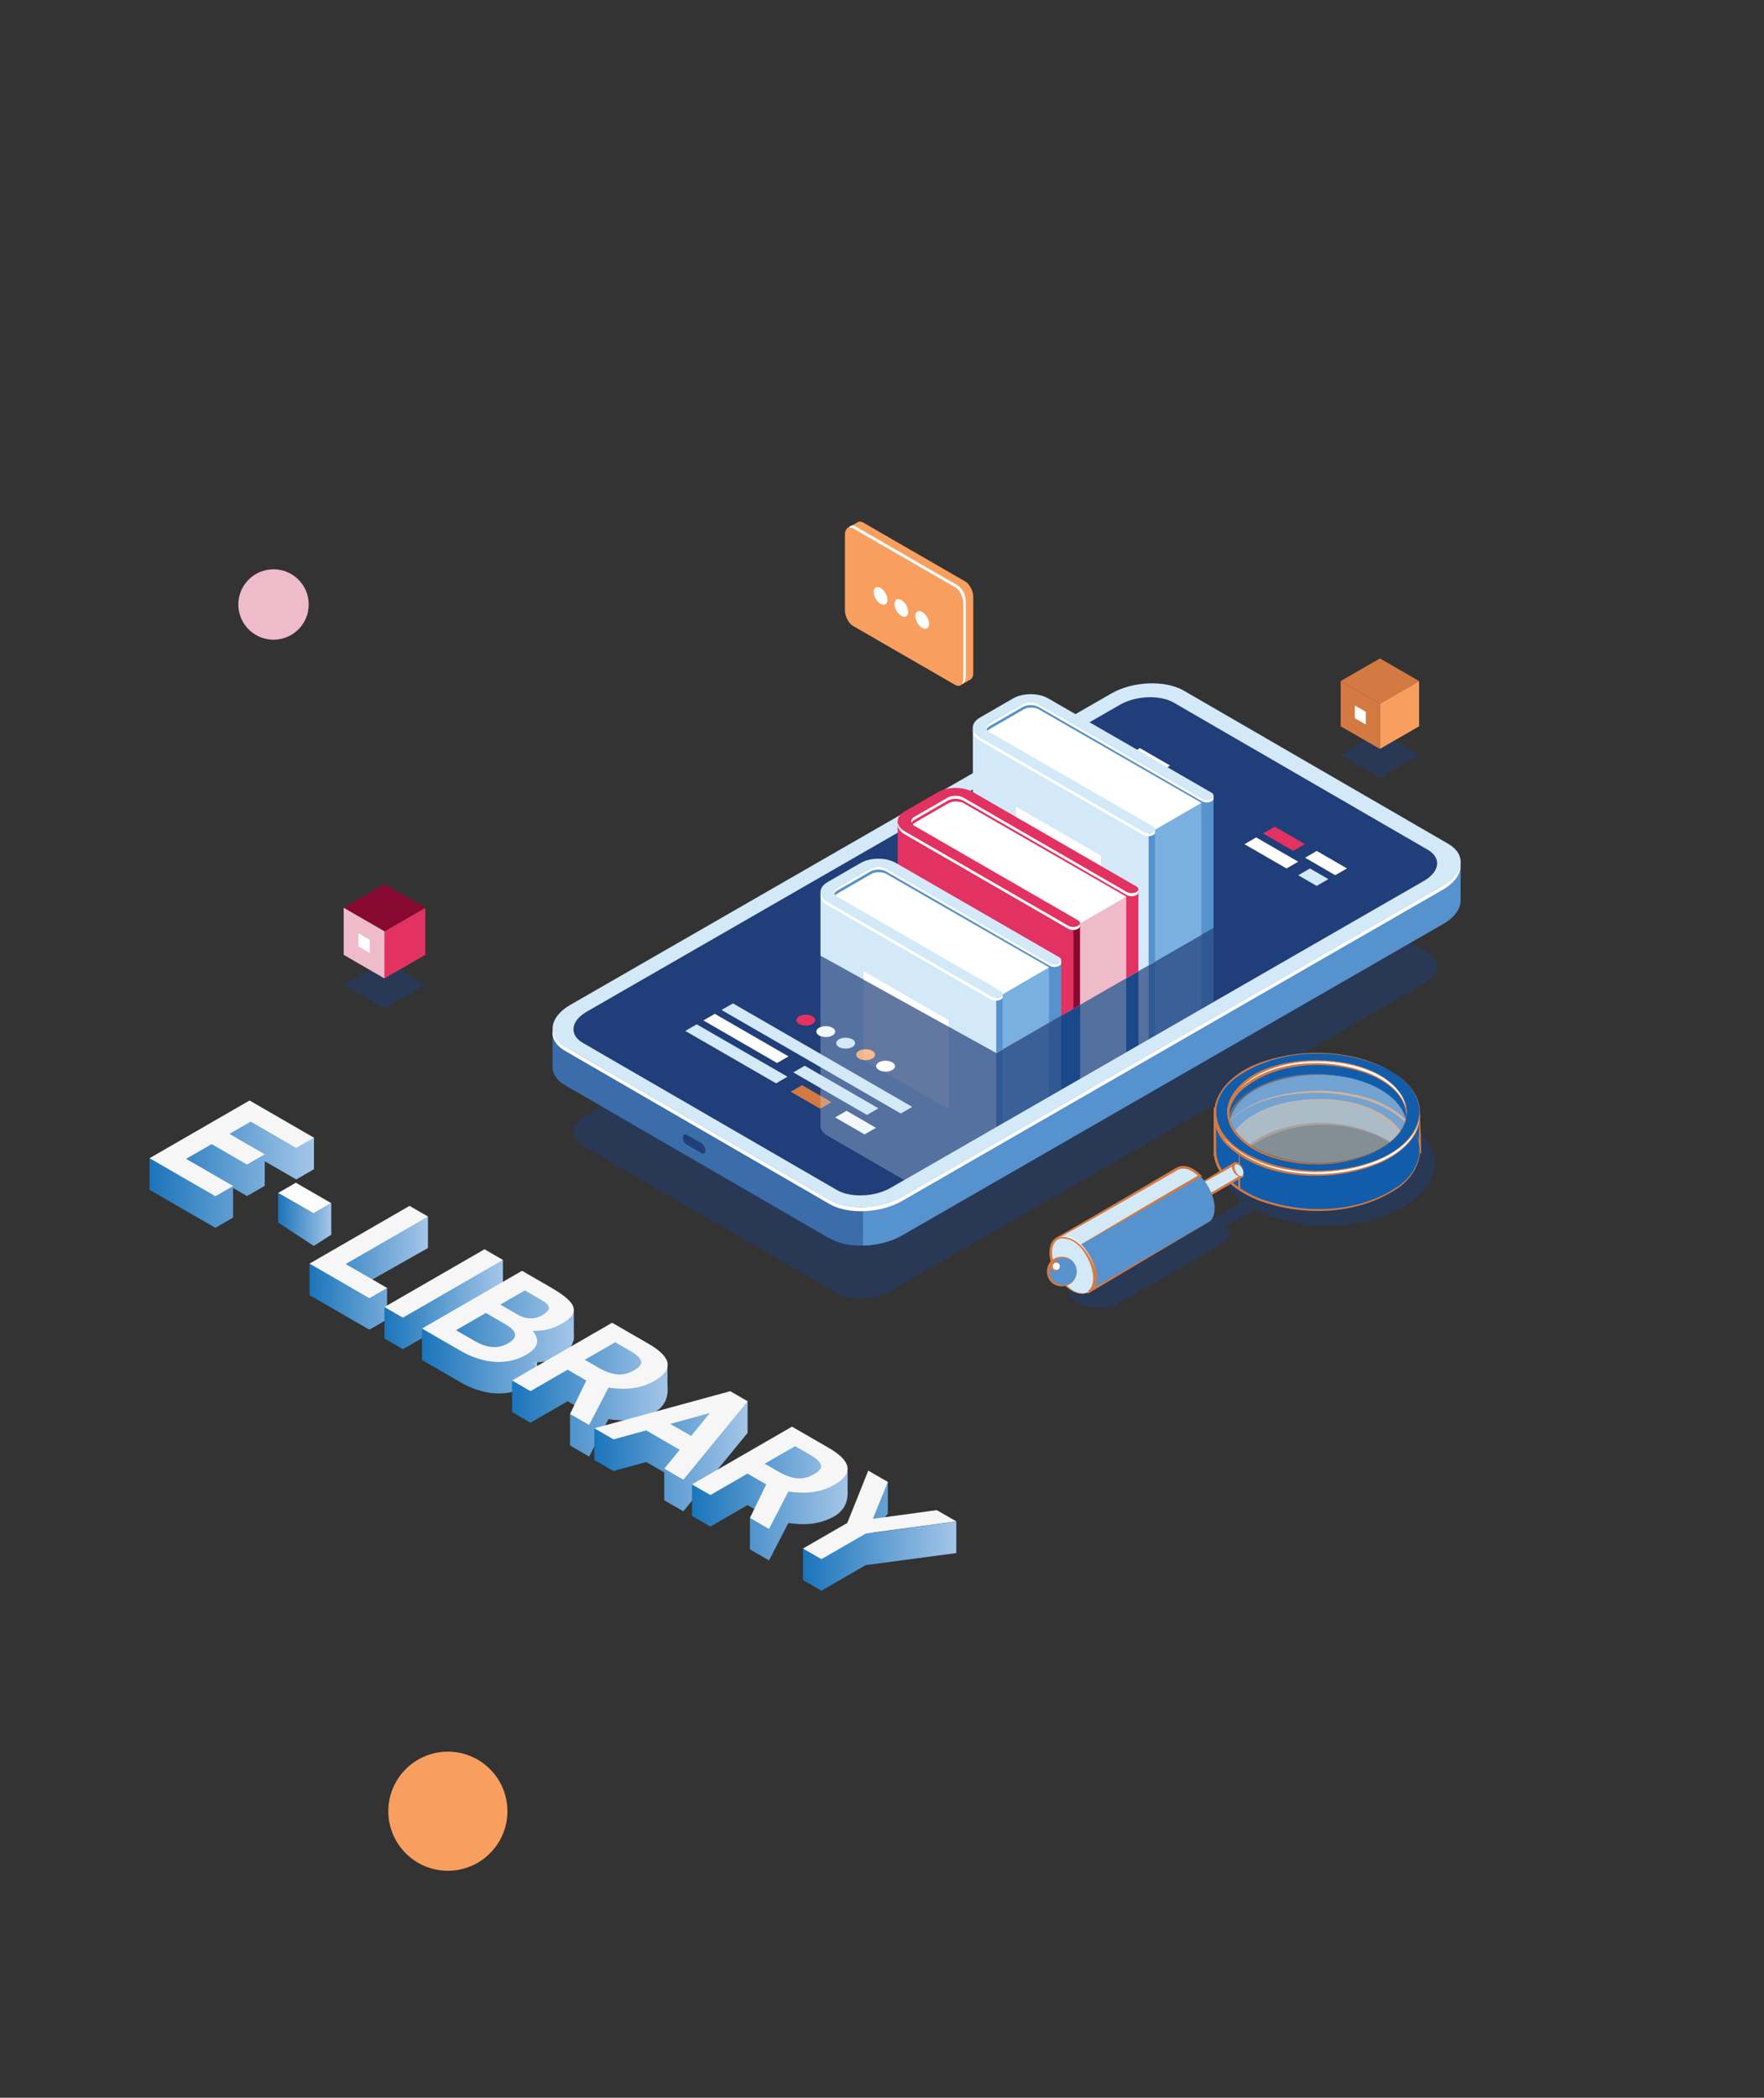 <?xml version="1.0" encoding="UTF-8"?><svg xmlns="http://www.w3.org/2000/svg" xmlns:xlink="http://www.w3.org/1999/xlink" viewBox="0 0 333.29 396.3"><rect x="0" y="0" width="333.29" height="396.3" fill="#333333" stroke="none"/><defs><style>.cls-1{fill:url(#linear-gradient-12);}.cls-1,.cls-2,.cls-3,.cls-4,.cls-5,.cls-6,.cls-7,.cls-8,.cls-9,.cls-10,.cls-11,.cls-12,.cls-13,.cls-14,.cls-15,.cls-16,.cls-17,.cls-18,.cls-19,.cls-20,.cls-21,.cls-22,.cls-23,.cls-24,.cls-25,.cls-26,.cls-27,.cls-28,.cls-29,.cls-30,.cls-31,.cls-32,.cls-33{stroke-width:0px;}.cls-2{fill:url(#linear-gradient);mix-blend-mode:multiply;}.cls-2,.cls-34,.cls-11{opacity:.5;}.cls-3{fill:#f89f60;}.cls-4{fill:url(#linear-gradient-6);}.cls-35{isolation:isolate;}.cls-5{fill:#f6f6f7;}.cls-6{fill:#3a6daa;}.cls-7{fill:url(#linear-gradient-11);}.cls-8{fill:#d3e9f8;}.cls-9{fill:url(#linear-gradient-5);}.cls-10{fill:none;}.cls-11,.cls-24{fill:#203e79;}.cls-36{clip-path:url(#clippath-1);}.cls-12{fill:url(#linear-gradient-13);}.cls-13{fill:#fff;}.cls-14{fill:#5692cd;}.cls-37{opacity:.3;}.cls-15{fill:url(#linear-gradient-14);}.cls-16{fill:url(#linear-gradient-2);}.cls-17{fill:url(#linear-gradient-7);}.cls-18{fill:url(#linear-gradient-3);}.cls-38{clip-path:url(#clippath);}.cls-19{fill:#115dab;}.cls-20{fill:url(#linear-gradient-9);}.cls-21{fill:url(#linear-gradient-8);}.cls-22{fill:#e6a223;}.cls-23{fill:#870830;}.cls-25{fill:#efbbca;}.cls-26{fill:url(#linear-gradient-10);}.cls-27{fill:#fcfcfd;}.cls-28{fill:url(#linear-gradient-4);}.cls-29{fill:#d37a43;}.cls-30{fill:#cbe5f6;}.cls-31{fill:#7e56a2;}.cls-32{fill:#e13262;}.cls-33{fill:#7ab0df;}</style><linearGradient id="linear-gradient" x1="151.5" y1="328.33" x2="75.86" y2="197.33" gradientUnits="userSpaceOnUse"><stop offset="0" stop-color="#fff"/><stop offset=".34" stop-color="#60a1d7"/></linearGradient><linearGradient id="linear-gradient-2" x1="157.25" y1="280.01" x2="160.14" y2="280.01" gradientUnits="userSpaceOnUse"><stop offset="0" stop-color="#60a1d7"/><stop offset="1" stop-color="#a4c6e8"/></linearGradient><linearGradient id="linear-gradient-3" x1="123.22" y1="260.86" x2="126.11" y2="260.86" xlink:href="#linear-gradient-2"/><linearGradient id="linear-gradient-4" x1="105.53" y1="250.36" x2="108.42" y2="250.36" xlink:href="#linear-gradient-2"/><linearGradient id="linear-gradient-5" x1="96.5" y1="258.12" x2="101.49" y2="258.12" xlink:href="#linear-gradient-2"/><linearGradient id="linear-gradient-6" x1="58.48" y1="240.5" x2="80.86" y2="240.5" gradientUnits="userSpaceOnUse"><stop offset="0" stop-color="#1b75bb"/><stop offset="1" stop-color="#a4c6e8"/></linearGradient><linearGradient id="linear-gradient-7" x1="72.64" y1="246.45" x2="95.02" y2="246.45" xlink:href="#linear-gradient-6"/><linearGradient id="linear-gradient-8" x1="79.73" y1="252.97" x2="108.42" y2="252.97" xlink:href="#linear-gradient-6"/><linearGradient id="linear-gradient-9" x1="96.75" y1="263.84" x2="126.14" y2="263.84" xlink:href="#linear-gradient-6"/><linearGradient id="linear-gradient-10" x1="112.29" y1="275.12" x2="141.25" y2="275.12" xlink:href="#linear-gradient-6"/><linearGradient id="linear-gradient-11" x1="130.74" y1="283.47" x2="160.14" y2="283.47" xlink:href="#linear-gradient-6"/><linearGradient id="linear-gradient-12" x1="151.72" y1="290.24" x2="180.68" y2="290.24" xlink:href="#linear-gradient-6"/><linearGradient id="linear-gradient-13" x1="28.25" y1="221.23" x2="59.32" y2="221.23" xlink:href="#linear-gradient-6"/><linearGradient id="linear-gradient-14" x1="52.55" y1="230.38" x2="62.59" y2="230.38" xlink:href="#linear-gradient-6"/><clipPath id="clippath"><polygon class="cls-10" points="155.02 180.54 188.23 198.93 232.11 173.68 237.43 184.6 168.17 224.46 142.83 211.52 155.02 180.54"/></clipPath><clipPath id="clippath-1"><polygon class="cls-10" points="151.75 178.74 188.23 198.93 238.79 169.83 239.58 126.08 205.92 120.6 153.23 157.34 151.75 178.74"/></clipPath></defs><g class="cls-35"><g id="Layer_1"><polygon class="cls-16" points="160.14 277.84 157.25 279.77 157.25 282.18 160.14 282.18 160.14 277.84"/><polygon class="cls-18" points="126.11 257.99 123.22 261.32 123.22 263.74 126.11 263.26 126.11 257.99"/><polygon class="cls-28" points="108.42 247.48 105.53 250.82 105.53 253.23 108.42 253.23 108.42 247.48"/><polygon class="cls-9" points="101.49 256.91 96.5 257.22 98.6 259.32 101.49 259.32 101.49 256.91"/><path class="cls-4" d="m58.48,244.67v-5.96l22.38-8.9v5.96l-13.35,7.56,5.62-.02v5.96l-3.35,1.93-11.3-6.53Z"/><path class="cls-17" d="m72.64,252.88v-5.96l22.38-8.9v5.96l-18.9,10.91-3.48-2.01Z"/><path class="cls-21" d="m79.73,256.94v-5.96l18.9-8.29,5.14,2.96c4.37,2.53,6.61,7.93,2.42,10.35-1.7.98-3.51,1.46-5.55,1.35,1.36,1.75,1.18,3.15-1.22,4.53-4.37,2.53-9.18,1.12-12.35-.71l-7.34-4.24Z"/><path class="cls-20" d="m107.7,273.09v-5.96l3.08-.37-3.53-2.04-7.02,4.05-3.48-2.01v-5.96l18.9-8.29,6.96,4.02c3.67,2.12,5.2,7.9,1.09,10.27-2.92,1.68-5.84,1.71-8.74,1.31l-3.65,7.06-3.61-2.09Z"/><polygon class="cls-26" points="141.25 264.74 141.25 270.7 129.11 285.51 125.5 283.43 125.5 278.16 122.1 276.2 115.9 277.89 112.29 275.81 112.29 269.84 137.96 265.46 141.25 264.74"/><path class="cls-7" d="m141.69,292.71v-5.96l3.08-.37-3.53-2.04-7.02,4.05-3.48-2.01v-5.96l18.9-8.29,6.96,4.02c3.67,2.12,5.2,7.9,1.09,10.27-2.92,1.68-5.84,1.71-8.74,1.31l-3.65,7.06-3.61-2.09Z"/><path class="cls-1" d="m163.57,295.68l-8.37,4.83-3.48-2.01v-5.96l9.36-3.97,6.66-8.6v5.96l-2.83,3.63,15.77-2.12v5.96l-17.11,2.28Z"/><polygon class="cls-12" points="59.32 214.93 59.32 220.88 55.98 222.82 50.02 219.38 50.02 224.02 46.67 225.96 44.04 224.43 44.04 230.02 40.69 231.96 28.25 224.77 28.25 218.81 47.15 210.51 59.32 214.93"/><path class="cls-5" d="m28.25,218.81l18.9-10.91,12.17,7.03-3.35,1.93-8.61-4.97-4.02,2.32,6.68,3.86-3.35,1.93-6.68-3.86-4.83,2.79,8.89,5.13-3.35,1.93-12.44-7.18Z"/><path class="cls-5" d="m58.48,238.72l18.9-10.91,3.48,2.01-15.55,8.98,7.83,4.52-3.35,1.93-11.3-6.53Z"/><path class="cls-5" d="m72.64,246.92l18.9-10.91,3.48,2.01-18.9,10.91-3.48-2.01Z"/><path class="cls-5" d="m79.73,250.99l18.9-10.91,5.14,2.96c4.37,2.53,6.61,4.59,2.42,7.01-1.7.98-3.51,1.46-5.55,1.35,1.36,1.75,1.18,3.15-1.22,4.53-4.37,2.53-9.18,1.12-12.35-.71l-7.34-4.24Zm19.44-7.21l-4.64,2.68,3.4,1.96c.98.56,2.71,1.1,4.52.05,1.97-1.14,1.4-2-.21-2.92l-3.07-1.77Zm-7.37,4.26l-5.64,3.26,3.42,1.98c2.23,1.29,4.32,1.71,6.45.48,2.19-1.26,1.34-2.5-.62-3.63l-3.61-2.09Z"/><path class="cls-5" d="m107.7,267.13l3.08-6.33-3.53-2.04-7.02,4.05-3.48-2.01,18.9-10.91,6.96,4.02c3.67,2.12,5.2,4.56,1.09,6.93-2.92,1.68-5.84,1.71-8.74,1.31l-3.65,7.06-3.61-2.09Zm8.54-13.56l-5.75,3.32,2.55,1.47c3.15,1.82,5.07,1.49,6.77.51,1.76-1.01,2.1-2.03-.89-3.75l-2.69-1.55Z"/><path class="cls-5" d="m125.5,277.47l2.93-3.58-6.33-3.66-6.19,1.69-3.61-2.09,25.67-7.01,3.29,1.9-12.14,14.82-3.61-2.09Zm8.64-10.54l-7.49,2.07,3.94,2.27,3.55-4.34Z"/><path class="cls-5" d="m141.69,286.76l3.08-6.33-3.53-2.04-7.02,4.05-3.48-2.01,18.9-10.91,6.96,4.02c3.67,2.12,5.2,4.56,1.09,6.93-2.92,1.68-5.84,1.71-8.74,1.31l-3.65,7.06-3.61-2.09Zm8.54-13.56l-5.75,3.32,2.55,1.47c3.15,1.82,5.07,1.49,6.77.51,1.76-1.01,2.1-2.03-.89-3.75l-2.69-1.55Z"/><path class="cls-5" d="m163.57,289.72l-8.37,4.83-3.48-2.01,8.37-4.83,3.96-9.88,3.7,2.13-2.83,6.97,12.07-1.64,3.7,2.13-17.11,2.28Z"/><polygon class="cls-27" points="62.59 227.3 59.24 229.23 52.55 225.37 55.9 223.44 62.59 227.3"/><polygon class="cls-15" points="62.59 227.3 62.59 233.25 59.29 235.38 52.55 230.96 52.55 225.37 59.24 229.23 62.59 227.3"/><path class="cls-11" d="m269.77,179.99l-48-27.8c-2.61-1.51-7.17-1.33-10.18.41l-100.74,57.98c-3.02,1.74-3.35,4.37-.74,5.88l48,27.8c2.61,1.51,7.17,1.33,10.18-.41l100.74-57.98c3.02-1.74,3.35-4.37.74-5.88Z"/><path class="cls-6" d="m156.71,233.95l-49.95-28.93c-1.64-.95-2.41-2.23-2.35-3.56h-.01s.02-7.24.02-7.24l2.78,3.25c.18-.12.36-.24.56-.35l102.19-58.81c4.06-2.33,10.19-2.58,13.7-.55l49.25,28.52c1-1.09,3.09-3.4,3.09-3.4l-.02,7.09h0c.07,1.6-1.06,3.3-3.35,4.62l-102.19,58.81c-4.06,2.33-10.19,2.58-13.7.55Z"/><path class="cls-24" d="m129.7,216.2l2.88,1.66c.38.22.69-.01.69-.52h0c0-.51-.31-1.1-.69-1.32l-2.88-1.66c-.38-.22-.69.01-.69.52h0c0,.51.31,1.1.69,1.32Z"/><path class="cls-14" d="m209.94,138.3c4.06-2.33,10.19-2.58,13.7-.55l49.25,28.52c1-1.09,3.09-3.4,3.09-3.4l-.02,7.09h0c.07,1.6-1.06,3.3-3.35,4.62l-102.19,58.81c-2.12,1.22-4.8,1.86-7.38,1.92l.1-70.07,46.81-26.94Z"/><path class="cls-8" d="m273.61,159.4l-49.95-28.93c-3.51-2.03-9.64-1.79-13.7.55l-102.19,58.81c-4.06,2.33-4.5,5.87-.99,7.91l49.95,28.93c3.51,2.03,9.64,1.79,13.7-.55l102.19-58.81c4.06-2.33,4.5-5.87.99-7.91Z"/><path class="cls-13" d="m156.69,227.44l-49.95-28.93c-1.81-1.05-2.56-2.5-2.31-3.97.09,1.2.86,2.34,2.35,3.2l49.95,28.93c3.51,2.03,9.64,1.79,13.7-.55l102.19-58.81c1.96-1.13,3.07-2.54,3.31-3.93.12,1.62-1.01,3.36-3.34,4.71l-102.19,58.81c-4.06,2.33-10.19,2.58-13.7.55Z"/><path class="cls-24" d="m269.77,160.54l-48-27.8c-2.61-1.51-7.17-1.33-10.18.41l-100.74,57.98c-3.02,1.74-3.35,4.37-.74,5.88l48,27.8c2.61,1.51,7.17,1.33,10.18-.41l100.74-57.98c3.02-1.74,3.35-4.37.74-5.88Z"/><polygon class="cls-8" points="170.2 210.36 136.32 190.8 138.49 189.56 172.36 209.11 170.2 210.36"/><polygon class="cls-8" points="146.63 204.66 129.48 194.76 131.64 193.51 148.79 203.41 146.63 204.66"/><polygon class="cls-29" points="154.95 209.46 149.39 206.25 151.55 205 157.11 208.22 154.95 209.46"/><polygon class="cls-13" points="163.35 214.31 157.79 211.1 159.95 209.85 165.51 213.07 163.35 214.31"/><polygon class="cls-13" points="146.82 200.82 132.9 192.78 135.06 191.53 148.98 199.57 146.82 200.82"/><polygon class="cls-8" points="163.81 210.63 149.89 202.59 152.05 201.34 165.97 209.38 163.81 210.63"/><path class="cls-32" d="m153.51,193.45c-.7.4-1.83.4-2.52,0-.7-.4-.7-1.05,0-1.46.7-.4,1.83-.4,2.52,0,.7.4.7,1.05,0,1.46Z"/><path class="cls-13" d="m157.28,195.62c-.7.4-1.83.4-2.52,0-.7-.4-.7-1.05,0-1.46.7-.4,1.83-.4,2.52,0,.7.4.7,1.05,0,1.46Z"/><path class="cls-8" d="m161.04,197.8c-.7.4-1.83.4-2.52,0-.7-.4-.7-1.05,0-1.46.7-.4,1.83-.4,2.52,0,.7.4.7,1.05,0,1.46Z"/><path class="cls-3" d="m164.81,199.98c-.7.4-1.83.4-2.52,0-.7-.4-.7-1.05,0-1.46.7-.4,1.83-.4,2.52,0,.7.4.7,1.05,0,1.46Z"/><path class="cls-13" d="m168.58,202.15c-.7.4-1.83.4-2.52,0-.7-.4-.7-1.05,0-1.46.7-.4,1.83-.4,2.52,0,.7.4.7,1.05,0,1.46Z"/><polygon class="cls-32" points="244.34 160.75 238.64 157.46 240.85 156.18 246.55 159.47 244.34 160.75"/><polygon class="cls-13" points="252.28 165.34 246.58 162.04 248.79 160.76 254.5 164.06 252.28 165.34"/><polygon class="cls-13" points="218.86 145.91 213.16 142.61 215.38 141.33 221.08 144.63 218.86 145.91"/><polygon class="cls-13" points="243.07 164.07 235.13 159.48 237.34 158.2 245.28 162.79 243.07 164.07"/><polygon class="cls-8" points="248.77 167.36 245.29 165.35 247.5 164.07 250.99 166.08 248.77 167.36"/><path class="cls-11" d="m203.18,241.89l19.88-11.48c1.57-.91,4.12-.96,6.18-.22l5.47-3.2c-5.13-3.82-5.6-9.06-1.39-13.14.82,1.16,2.04,2.25,3.67,3.19,6.58,3.8,17.26,3.8,23.84,0,2.57-1.48,4.12-3.33,4.68-5.25,7.51,4.59,7.38,11.82-.41,16.31-7.69,4.44-20,4.56-27.96.38l-5.52,3.23c.93,1.12.73,2.41-.7,3.24l-19.88,11.48c-1.88,1.09-5.17.95-7.34-.3-2.17-1.25-2.41-3.15-.53-4.24Z"/><g class="cls-34"><path class="cls-8" d="m260.82,205.83c-6.58-3.8-17.26-3.8-23.84,0-2.73,1.58-4.32,3.56-4.79,5.61.41,1.81,1.7,3.56,3.87,5.03.54-.44,1.15-.87,1.84-1.27,6.58-3.8,17.26-3.8,23.84,0,.32.19.63.38.92.58,1.62-1.32,2.6-2.81,2.95-4.35-.47-2.05-2.06-4.03-4.79-5.61Z"/><path class="cls-29" d="m260.82,205.83c-7.08-3.75-16.21-3.75-23.31-.09-2.29,1.23-4.49,3.15-5.1,5.75.39,1.58,2.05,3.74,3.79,4.78,0,0-.29.01-.29.01,7.39-5.45,19.11-5.43,26.79-.54,1.05-.95,2.6-2.62,2.89-4.29-.58-2.51-2.62-4.36-4.76-5.61h0Zm0,0c2.16,1.24,4.22,3.09,4.82,5.61-.41,1.73-1.6,3.42-3.01,4.4-7.55-4.66-19.23-4.48-26.41.82,0,0-.16.11-.16.11-1.88-1.26-3.6-3.04-4.1-5.33,3.02-9.87,21.38-10.23,28.86-5.61h0Z"/></g><path class="cls-19" d="m231.79,214.47l2.57-3.35,7.81-3.63,6.73-.6,7.88.96,5.47,2.82,3.49,2.23.63-3.63-1.18-4.18s-2.99-1.98-3.17-2.16c-.18-.18-6.98-2.62-6.98-2.62l-6.8-.46-5.47.69-5.56,1.65-3.67,2.57-2.76,3.49-.31,4.36,1.32,1.84Z"/><path class="cls-29" d="m231.79,214.47l2.54-3.38s7.79-3.71,7.79-3.72c.04-.03,6.73-.62,6.77-.63.07,0,7.87.93,7.95.94.04.02,5.47,2.8,5.51,2.82,0,0,3.5,2.21,3.51,2.22,0,0-.34.15-.34.15l.61-3.63v.1s-1.19-4.18-1.19-4.18l.1.14c-.78-.5-2.72-1.97-3.48-2.32,0,0-1.31-.51-1.31-.51l-5.29-1.96h.06s-6.8-.47-6.8-.47c.18-.03-5.47.68-5.43.67.17-.05-5.74,1.69-5.5,1.61.03-.02-3.79,2.64-3.66,2.53.02-.04-2.88,3.6-2.78,3.42,0-.02-.35,4.42-.36,4.34,0,0,1.3,1.85,1.3,1.85h0Zm0,0s-1.34-1.82-1.35-1.83c0,0,.27-4.37.26-4.38,0,0,0-.02,0-.02v-.02s2.73-3.52,2.73-3.52c0-.03,3.68-2.59,3.69-2.61,0,0,.03-.02.04-.02.01,0,5.55-1.67,5.56-1.68,0-.01,5.47-.7,5.48-.71.03-.02,6.8.44,6.83.43,0,0,.03,0,.03,0h.03s5.31,1.93,5.31,1.93c.47.2,1.61.54,2.01.9.49.32,2.46,1.66,2.97,2,0,0,.02.09.02.09l1.17,4.18v.05s0,.05,0,.05l-.64,3.63-.06.33-.28-.18s-3.54-2.27-3.47-2.23c0,0-5.46-2.84-5.46-2.84.36.07-8.02-1-7.78-.97.05-.02-6.91.61-6.69.56.02-.01-7.92,3.6-7.83,3.54,0,0-2.61,3.33-2.61,3.33h0Z"/><polygon class="cls-19" points="268.26 210.16 268.26 217.22 266.37 214.16 268.26 210.16"/><path class="cls-29" d="m268.26,210.16c.08,2.55.26,5.32.26,7.93-.82-1.28-1.6-2.62-2.39-3.92.66-1.35,1.48-2.7,2.13-4.01h0Zm0,0c-.63,1.39-1.1,2.74-1.7,4.09v-.2c.63,1.02,1.28,2.02,1.9,3.05l-.45.13c0-2.38.2-4.62.24-7.06h0Z"/><path class="cls-19" d="m236.98,210.53c6.58-3.8,17.26-3.8,23.84,0,2.07,1.2,3.49,2.62,4.26,4.14.58-.52,1.33-.93,1.64-1.63-.94-1.28-2.32-2.49-4.13-3.53-7.56-4.36-19.81-4.36-27.37,0-1.65.95-2.95,2.04-3.88,3.2.3.71.77,1.4,1.38,1.97.77-1.52,2.19-2.95,4.26-4.15Z"/><path class="cls-29" d="m236.98,210.53c7.72-4.44,23.22-4.31,28.29,4.04,0,0-.34-.06-.34-.06.6-.53,1.3-.92,1.58-1.56l.02.22c-4.1-5.06-11.19-6.54-17.42-6.74-6.29.02-13.4,1.34-17.74,6.29.3.58.78,1.43,1.37,1.93.78-1.72,2.56-3.16,4.24-4.13h0Zm0,0c-1.75.98-3.34,2.46-4.27,4.16-.59-.55-1.12-1.25-1.39-2,4.33-5.02,11.43-6.52,17.79-6.64,6.39.11,13.6,1.59,17.78,6.87,0,0,.08.11.08.11-.42.97-1.33,1.37-1.96,2l-.13-.25c-4.95-8.27-20.21-8.63-27.9-4.24h0Z"/><g class="cls-34"><path class="cls-8" d="m260.82,205.83c-6.58-3.8-17.26-3.8-23.84,0-2.73,1.58-4.32,3.56-4.79,5.61.47,2.05,2.06,4.03,4.79,5.61,6.58,3.8,17.26,3.8,23.84,0,2.73-1.58,4.32-3.56,4.79-5.61-.47-2.05-2.06-4.03-4.79-5.61Z"/><path class="cls-29" d="m260.82,205.83c-4.74-2.6-10.39-3.24-15.69-2.5-4.96.79-11.18,2.84-12.72,8.16.68,2.78,3.91,5.28,6.83,6.38,6.1,2.42,13.24,2.48,19.38.13,2.99-1.2,6.15-3.25,6.96-6.56-.56-2.45-2.62-4.36-4.76-5.6h0Zm0,0c2.16,1.24,4.22,3.09,4.82,5.61-.81,3.34-3.94,5.48-6.94,6.75-6.2,2.51-13.41,2.57-19.65.13-3.08-1.25-6.28-3.43-7.09-6.88.32-1.38,1.09-2.62,2.07-3.61,6.75-6.19,19-6.22,26.79-2h0Z"/></g><path class="cls-19" d="m266.72,213.04c-.13.3-.34.54-.59.76v-.07s-1.75,1.04-1.75,1.04l-2.14,1.99-2.97,1.32-4.1,1.47-3.64.86-5.02.21-3.25-.34-6.43-1.68-4.19-3.7c.03-.07.06-.15.1-.22-.61-.57-1.08-1.26-1.38-1.97-.11.14-.22.28-.32.43l-1.47-3.06v7.34h0c0,2.86,1.88,5.72,5.66,7.9,7.56,4.36,19.81,4.36,27.37,0,5.74-3.32,7.12-8.2,4.13-12.27Z"/><path class="cls-29" d="m266.72,213.04c-.12.27-.38.64-.6.76,0,0,0-.07,0-.07h.01s-1.74,1.06-1.74,1.06c.02-.02-2.13,2.01-2.12,2.01,0,.02-2.97,1.34-2.98,1.36,0,0-4.09,1.51-4.09,1.51,0,.01-3.65.86-3.65.87,0,.02-5.03.22-5.05.23-.03.02-3.24-.34-3.27-.33,0,0-.02,0-.02,0,0,0-6.44-1.66-6.44-1.66h-.04s-.03-.04-.03-.04l-4.2-3.69-.11-.1.06-.14.1-.23.04.24c-.62-.57-1.11-1.27-1.44-2.03l.36.05-.31.42-.21.28-.15-.31-1.48-3.06.42-.1.02,7.34-.46-.12s.47-.87.47-.88c-.5,5.01,4.14,8.46,8.37,10.07,8.18,2.98,18.17,2.74,25.6-2.09,3.91-2.47,6-7.35,2.93-11.35h0Zm0,0c3.17,3.99,1.12,8.98-2.79,11.55-7.53,4.94-17.56,5.24-25.9,2.28-4.05-1.57-8.63-4.63-8.72-9.47,0,0,.46.12.46.12,0,0-.47.86-.47.86,0,0,0-.98,0-.98l.02-7.34v-.98s.42.89.42.89l1.46,3.06-.36-.03.33-.44.22-.28.14.33c.32.76.82,1.45,1.43,2-.05.09-.11.27-.16.36,0,0-.05-.24-.05-.24l4.18,3.72c-.41-.16,6.44,1.7,6.35,1.66-.15-.02,3.34.35,3.2.34-.03-.02,5.13-.19,5-.19-.02,0,3.7-.86,3.63-.84,0,0,4.14-1.44,4.11-1.43-.01,0,3.04-1.32,2.97-1.28,0,0,2.16-1.97,2.17-1.97,0,0,1.76-1.02,1.76-1.02h.01s0,0,0,0v.07c.16-.2.48-.47.58-.76h0Z"/><path class="cls-19" d="m234.14,216.23l-1.51-1.34c.03-.07.06-.15.1-.22-.61-.57-1.08-1.26-1.38-1.97-.11.14-.22.28-.32.43l-1.47-3.06v7.34h0c0,2.57,1.53,5.14,4.58,7.22v-8.39Z"/><path class="cls-29" d="m234.14,216.23l-1.55-1.29-.03-.03s.09-.23.11-.27c0,0,.01.08.01.08-.61-.54-1.12-1.21-1.46-1.96l.22.03c-.09.14-.36.48-.45.61,0,0-.1-.21-.1-.21l-1.52-3.04.37-.08.05,7.34s-.48-.11-.46-.12c0,0,.46-.86.46-.86v.97c0,2.98,2.11,5.43,4.45,7.06,0,0-.3.16-.3.16.03-2.77.11-5.56.19-8.39h0Zm0,0c.09,2.88.17,5.82.2,8.76-2.62-1.64-5.03-4.31-5.03-7.59,0,0,.48.11.46.12,0,0-.47.86-.47.86,0-.22.05-7.79.06-8.31v-.88s.37.8.37.8l1.42,3.08-.24-.02.33-.43.14-.18c.32.82.78,1.6,1.43,2.21,0,.02-.12.23-.13.26,0,0-.01-.07-.01-.07l1.47,1.38h0Z"/><path class="cls-19" d="m262.59,202.26c-7.56-4.36-19.81-4.36-27.37,0-7.56,4.36-7.56,11.44,0,15.8,7.56,4.36,19.81,4.36,27.37,0,7.56-4.36,7.56-11.44,0-15.8Zm-1.76,14.78c-6.58,3.8-17.26,3.8-23.84,0-6.58-3.8-6.58-9.96,0-13.76,6.58-3.8,17.26-3.8,23.84,0s6.58,9.96,0,13.76Z"/><path class="cls-29" d="m262.59,202.26c-8.65-4.57-20.89-4.44-28.98,1.27-6.05,4.47-4.46,10.99,1.74,14.32,7.06,3.87,15.92,4.23,23.52,1.75,9.27-2.94,13.5-11.57,3.72-17.34h0Zm0,0c9.91,5.72,5.68,14.51-3.64,17.57-7.7,2.59-16.61,2.31-23.85-1.56-9.94-5.87-5.73-14.78,3.77-17.79,7.69-2.51,16.58-2.14,23.72,1.77h0Z"/><path class="cls-29" d="m260.82,217.04c-6.22,3.41-13.97,3.74-20.67,1.56-4.02-1.35-8.86-4.51-8.23-9.36,2.34-9.48,18.15-10.38,25.73-7.52,8.11,2.67,11.82,10.33,3.17,15.32h0Zm0,0c8.49-5.02,4.84-12.52-3.25-15.08-7.27-2.74-22.94-1.6-25.25,7.34-.63,4.65,4.06,7.7,7.91,9.06,6.63,2.24,14.35,2,20.59-1.32h0Z"/><polygon class="cls-8" points="222.56 226.07 233.29 219.83 234.71 222.14 223.94 228.41 222.56 226.07"/><path class="cls-29" d="m222.56,226.07c3.14-1.93,7.45-4.62,10.61-6.44,0,0,.19-.11.19-.11l.12.19,1.44,2.3.14.22-.22.13c-3.63,2.09-7.25,4.18-10.94,6.18l-.04-.07-1.3-2.39h0Zm0,0l1.45,2.3c2.91-2.13,7.18-4.35,10.57-6.45,0,0-.09.35-.09.35l-1.41-2.32.32.08c-3.07,1.79-7.67,4.3-10.84,6.04h0Z"/><path class="cls-31" d="m224.21,227.8c0,.61-.43.86-.96.56s-.96-1.05-.96-1.67.43-.86.96-.56c.53.31.96,1.05.96,1.67Z"/><path class="cls-29" d="m224.21,227.8c.05.79-.75.91-1.27.48-.74-.44-1.46-2.1-.28-2.48,1.04-.01,1.49,1.17,1.56,1.99h0Zm0,0c-.01-.73-.72-1.68-1.46-1.57-.51.39-.03,1.42.35,1.87.4.51,1.12.46,1.11-.29h0Z"/><path class="cls-31" d="m224.21,227.8c0,.61-.43.86-.96.56s-.96-1.05-.96-1.67.43-.86.96-.56c.53.31.96,1.05.96,1.67Z"/><path class="cls-29" d="m224.21,227.8c.05.79-.75.91-1.27.48-.74-.44-1.46-2.1-.28-2.48,1.04-.01,1.49,1.17,1.56,1.99h0Zm0,0c-.01-.73-.72-1.68-1.46-1.57-.51.39-.03,1.42.35,1.87.4.51,1.12.46,1.11-.29h0Z"/><path class="cls-8" d="m234.94,221.55c0,.61-.43.86-.96.56-.53-.31-.96-1.05-.96-1.67s.43-.86.96-.56c.53.31.96,1.05.96,1.67Z"/><path class="cls-29" d="m234.94,221.55c.05.79-.75.91-1.27.48-.74-.44-1.46-2.1-.28-2.48,1.04-.01,1.49,1.17,1.56,1.99h0Zm0,0c-.01-.73-.72-1.68-1.46-1.57-.51.39-.03,1.42.35,1.87.4.51,1.12.46,1.11-.29h0Z"/><path class="cls-14" d="m229.49,228.25c0-2.64-1.85-5.85-4.14-7.17-1.17-.68-2.22-.72-2.98-.25h0s-22.68,13.18-22.68,13.18l5.93,10.09,22.44-13.06c.15-.07.3-.15.43-.25h.02s0-.01,0-.01c.61-.48.98-1.34.98-2.52Z"/><path class="cls-29" d="m229.49,228.25c.04-3.23-3.55-8.92-7.16-7.39-7.17,4.41-15.07,8.97-22.51,13.36,0,0,.09-.33.09-.33l5.9,10.1-.29-.08c7.51-4.3,15.06-8.54,22.54-12.89,1.03-.44,1.45-1.67,1.43-2.77h0Zm0,0c.02.91-.28,2.01-.99,2.54-7.61,4.44-15.18,9-22.77,13.49l-.18.11-.11-.18-5.95-10.07-.12-.21.21-.12c7.57-4.33,15.27-8.84,22.84-12.99,3.3-1.72,7.25,4.31,7.07,7.45h0Z"/><path class="cls-8" d="m201.34,236.8l25.38-14.65c-.43-.42-.89-.79-1.37-1.06-1.17-.68-2.22-.72-2.98-.25h0s-22.68,13.18-22.68,13.18l1.64,2.79Z"/><path class="cls-29" d="m201.34,236.8c7.42-4.41,17.9-10.62,25.26-14.86,0,0-.05.38-.05.38-1.01-.99-2.67-2.06-4.05-1.28,0,0-.21.13-.21.13,0,0-.13-.21-.13-.21l.33.09c-6.69,3.86-16.12,9.31-22.77,13.01,0,0,.02-.07.02-.07l1.6,2.82h0Zm0,0l-1.68-2.77-.03-.04.04-.03c6.48-3.93,15.94-9.46,22.58-13.35,0,0,.21-.12.21-.12,0,0,.12.21.13.21,0,0-.34-.08-.34-.08,1.76-1,3.67.34,4.87,1.58-7.49,4.33-18.14,10.31-25.78,14.6h0Z"/><ellipse class="cls-8" cx="202.66" cy="239.05" rx="3.38" ry="5.85" transform="translate(-92.38 133.36) rotate(-30)"/><path class="cls-29" d="m206.8,241.44c.06,3.44-3.01,3.7-5.21,1.77-1.9-1.6-3.22-3.98-3.32-6.55.01-3.59,3.2-3.96,5.46-1.77,1.79,1.69,3.01,4.08,3.07,6.55h0Zm0,0c-.09-3.21-2.91-7.81-6.45-7.46-1.18.27-1.61,1.58-1.58,2.69.05,2.38,1.25,4.73,2.98,6.36,2.09,2.03,5.03,1.81,5.05-1.58h0Z"/><path class="cls-14" d="m203.44,240.21c0,1.49-1.21,2.69-2.69,2.69s-2.69-1.21-2.69-2.69,1.21-2.69,2.69-2.69,2.69,1.21,2.69,2.69Z"/><path class="cls-29" d="m203.44,240.21c-.08,3.69-5.5,3.77-5.64,0,.14-3.77,5.56-3.69,5.64,0h0Zm0,0c-.11-3.43-5.09-3.35-5.14,0,.05,3.35,5.03,3.43,5.14,0h0Z"/><path class="cls-13" d="m200.25,239.22c0,.44-.36.8-.8.8s-.8-.36-.8-.8.36-.8.8-.8.8.36.8.8Z"/><path class="cls-29" d="m200.25,239.22c.01,1.17-1.8,1.27-1.84,0,.04-1.27,1.85-1.17,1.84,0h0Zm0,0c-.04-.95-1.36-.84-1.34,0-.02.85,1.31.95,1.34,0h0Z"/><path class="cls-13" d="m202.96,234.1c-1.22-.71-2.32-.72-3.08-.19.73-.34,1.7-.25,2.77.36,2.28,1.32,4.14,4.53,4.14,7.17,0,1.23-.4,2.11-1.06,2.57.84-.39,1.37-1.35,1.37-2.75,0-2.64-1.85-5.85-4.14-7.17Z"/><path class="cls-29" d="m202.96,234.1c-.91-.52-2.14-.82-3.06-.16,0,0-.03-.06-.03-.06,3.54-1.14,6.76,3.76,7.12,6.83.16,1.23-.03,2.7-1.13,3.49,0,0-.22-.38-.22-.38,3.2-2.08,0-8.3-2.68-9.72h0Zm0,0c2.82,1.5,6.38,7.85,2.86,10.12,0,0-.22-.38-.22-.38.89-.66,1.03-1.95.9-3.07-.3-2.87-3.2-7.84-6.61-6.82,0,0-.03-.05-.03-.05.94-.66,2.18-.34,3.09.21h0Z"/><path class="cls-13" d="m260.82,203.28c-6.58-3.8-17.26-3.8-23.84,0-3.43,1.98-5.07,4.6-4.92,7.19.13-2.39,1.77-4.75,4.92-6.57,6.58-3.8,17.26-3.8,23.84,0,3.15,1.82,4.79,4.19,4.92,6.57.14-2.59-1.5-5.21-4.92-7.19Z"/><path class="cls-29" d="m260.82,203.28c-7.71-4.25-21.6-4.01-27.39,3.31-.79,1.13-1.26,2.5-1.18,3.87h-.4c.09-1.83,1.06-3.49,2.31-4.74,6.37-5.8,17.35-6.01,24.98-2.78,3.1,1.38,6.42,3.86,6.65,7.53,0,0-.11,0-.11,0,.19-3.17-2.3-5.7-4.87-7.19h0Zm0,0c2.61,1.47,5.13,3.99,4.98,7.19,0,0-.11,0-.11,0-.27-3.61-3.56-6-6.63-7.32-7.71-3.12-18.11-2.74-24.57,2.9-1.22,1.18-2.14,2.73-2.24,4.43h-.4c-.08-1.47.45-2.92,1.29-4.09,5.97-7.38,19.87-7.5,27.67-3.11h0Z"/><path class="cls-13" d="m262.59,218.06c-7.56,4.36-19.81,4.36-27.37,0-3.64-2.1-5.52-4.84-5.66-7.59-.14,2.96,1.74,5.95,5.66,8.21,7.56,4.36,19.81,4.36,27.37,0,3.92-2.26,5.8-5.25,5.66-8.21-.13,2.76-2.01,5.49-5.66,7.59Z"/><path class="cls-29" d="m262.59,218.06c-8.88,4.97-24.24,4.83-31.39-3.12-1.02-1.25-1.74-2.81-1.83-4.46h.39c-.09,2.01.85,3.96,2.24,5.41,7.17,6.88,20.07,7.31,28.88,3.54,3.86-1.7,7.22-4.66,7.41-8.95-.2,3.41-2.9,5.99-5.71,7.59h0Zm0,0c2.77-1.61,5.45-4.21,5.6-7.59.59,4.12-3.71,7.57-7.22,9.16-8.75,3.89-22.21,3.64-29.31-3.44-1.43-1.52-2.41-3.59-2.3-5.73h.39c.07,1.55.73,3.05,1.7,4.27,7.01,7.92,22.27,8.18,31.12,3.33h0Z"/><g class="cls-37"><g class="cls-38"><path class="cls-8" d="m185.17,188.28c-1.82,1.05-1.82,2.76,0,3.81l30.89,17.83c.5.29,1.31.29,1.81,0s.5-.76,0-1.04l-30.89-17.83c-.82-.47-.82-1.24,0-1.72l2.99-1.73c-.33-.5-.63-1.02-.93-1.55l-3.87,2.24Z"/><path class="cls-14" d="m228.92,202.5l-30.89-17.83c-1.82-1.05-4.77-1.05-6.59,0l-2.4,1.38c.3.53.6,1.05.93,1.55l3.27-1.89c.82-.47,2.15-.47,2.97,0l30.89,17.83c.5.29,1.31.29,1.81,0,.5-.29.5-.76,0-1.04Z"/><polygon class="cls-14" points="229.29 203.06 229.29 159.62 196.92 141.58 192.4 141.28 188.02 144.12 185.33 146.45 216.87 196.46 227.17 202.53 229.29 203.06"/><polygon class="cls-33" points="217.32 208.54 226.99 202.96 226.99 160.98 217.02 165.62 217.32 208.54"/><polygon class="cls-8" points="183.81 146.79 183.81 190.15 217.79 209.59 218.24 209.41 218.24 165.98 183.81 146.79"/><path class="cls-13" d="m202.92,147.15l-6.75-3.88c-.82-.38-2.03-.36-2.79.08l-6.27,3.62c-.49.28-.68.66-.59,1.03l17.06,10.2,13.71,8.41,9.71-5.63-24.07-13.83Z"/><path class="cls-14" d="m217.02,165.3v44.83c.31,0,.61-.08.85-.21.25-.14.37-.33.37-.51h0v-43.43l-1.22-.68Z"/><polygon class="cls-13" points="229.29 160.17 229.29 159.62 229.12 159.62 229.07 159.99 229.29 160.17"/><polygon class="cls-13" points="218.24 166.54 218.24 165.99 218.08 166.22 218.24 166.54"/><path class="cls-8" d="m216.06,166.5l-30.89-17.83c-1.82-1.05-1.82-2.76,0-3.81l6.27-3.62c1.82-1.05,4.77-1.05,6.59,0l30.89,17.83c.5.29.5.76,0,1.04s-1.31.29-1.81,0l-30.89-17.83c-.82-.47-2.15-.47-2.97,0l-6.27,3.62c-.82.47-.82,1.24,0,1.72l30.89,17.83c.5.29.5.76,0,1.04s-1.31.29-1.81,0Z"/><polygon class="cls-13" points="208.01 187.05 191.96 177.79 191.96 161.7 208.01 170.96 208.01 187.05"/><path class="cls-13" d="m228.92,160.12c-.5.29-1.31.29-1.81,0l-30.89-17.83c-.82-.47-2.15-.47-2.97,0l-6.27,3.62c-.54.31-.72.75-.55,1.14.09-.21.27-.41.55-.57l6.27-3.62c.82-.47,2.15-.47,2.97,0l30.89,17.83c.5.29,1.31.29,1.81,0,.38-.22.47-.54.27-.81-.06.09-.15.17-.27.24Z"/><path class="cls-13" d="m217.87,166.5c-.5.29-1.31.29-1.81,0l-30.89-17.83c-.78-.45-1.23-1.03-1.33-1.62-.14.78.3,1.59,1.33,2.19l30.89,17.83c.5.29,1.31.29,1.81,0,.38-.22.47-.54.27-.81-.06.09-.15.17-.27.24Z"/><path class="cls-19" d="m170.97,196.69c-1.82,1.05-1.82,2.76,0,3.81l30.89,17.83c.5.29,1.31.29,1.81,0s.5-.76,0-1.04l-30.89-17.83c-.82-.47-.82-1.24,0-1.72l2.99-1.73c-.33-.5-.63-1.02-.93-1.55l-3.87,2.24Z"/><path class="cls-19" d="m214.72,210.9l-30.89-17.83c-1.82-1.05-4.77-1.05-6.59,0l-2.4,1.38c.3.53.6,1.05.93,1.55l3.27-1.89c.82-.47,2.15-.47,2.97,0l30.89,17.83c.5.29,1.31.29,1.81,0,.5-.29.5-.76,0-1.04Z"/><polygon class="cls-19" points="215.09 211.46 215.09 168.03 182.72 149.99 178.2 149.69 173.82 152.52 171.13 154.86 202.67 204.87 212.97 210.94 215.09 211.46"/><polygon class="cls-30" points="203.12 216.95 212.79 211.36 212.79 169.39 202.82 174.02 203.12 216.95"/><polygon class="cls-19" points="169.61 155.2 169.61 198.56 203.59 218 204.04 217.81 204.04 174.39 169.61 155.2"/><path class="cls-13" d="m188.72,155.56l-6.75-3.88c-.82-.38-2.03-.36-2.79.08l-6.27,3.62c-.49.28-.68.66-.59,1.03l17.06,10.2,13.71,8.41,9.71-5.63-24.07-13.83Z"/><path class="cls-19" d="m202.82,173.71v44.83c.31,0,.61-.08.85-.21.25-.14.37-.33.37-.51h0v-43.43l-1.22-.68Z"/><polygon class="cls-13" points="215.09 168.57 215.09 168.03 214.92 168.03 214.87 168.4 215.09 168.57"/><polygon class="cls-13" points="204.04 174.95 204.04 174.4 203.87 174.63 204.04 174.95"/><path class="cls-19" d="m201.86,174.9l-30.89-17.83c-1.82-1.05-1.82-2.76,0-3.81l6.27-3.62c1.82-1.05,4.77-1.05,6.59,0l30.89,17.83c.5.29.5.76,0,1.04s-1.31.29-1.81,0l-30.89-17.83c-.82-.47-2.15-.47-2.97,0l-6.27,3.62c-.82.47-.82,1.24,0,1.72l30.89,17.83c.5.29.5.76,0,1.04s-1.31.29-1.81,0Z"/><polygon class="cls-13" points="193.81 195.46 177.76 186.19 177.76 170.1 193.81 179.37 193.81 195.46"/><path class="cls-13" d="m214.72,168.52c-.5.29-1.31.29-1.81,0l-30.89-17.83c-.82-.47-2.15-.47-2.97,0l-6.27,3.62c-.54.31-.72.75-.55,1.14.09-.21.27-.41.55-.57l6.27-3.62c.82-.47,2.15-.47,2.97,0l30.89,17.83c.5.29,1.31.29,1.81,0,.38-.22.47-.54.27-.81-.06.09-.15.17-.27.24Z"/><path class="cls-13" d="m203.67,174.9c-.5.29-1.31.29-1.81,0l-30.89-17.83c-.78-.45-1.23-1.03-1.33-1.62-.14.78.3,1.59,1.33,2.19l30.89,17.83c.5.29,1.31.29,1.81,0,.38-.22.47-.54.27-.81-.06.09-.15.17-.27.24Z"/><path class="cls-8" d="m156.38,210.77c-1.82,1.05-1.82,2.76,0,3.81l30.89,17.83c.5.29,1.31.29,1.81,0s.5-.76,0-1.04l-30.89-17.83c-.82-.47-.82-1.24,0-1.72l2.99-1.73c-.33-.5-.63-1.02-.93-1.55l-3.87,2.24Z"/><path class="cls-14" d="m200.13,224.99l-30.89-17.83c-1.82-1.05-4.77-1.05-6.59,0l-2.4,1.38c.3.53.6,1.05.93,1.55l3.27-1.89c.82-.47,2.15-.47,2.97,0l30.89,17.83c.5.29,1.31.29,1.81,0,.5-.29.5-.76,0-1.04Z"/><polygon class="cls-14" points="200.5 225.54 200.5 182.11 168.13 164.07 163.61 163.77 159.23 166.6 156.54 168.94 188.08 218.95 198.38 225.02 200.5 225.54"/><polygon class="cls-33" points="188.53 231.03 198.2 225.44 198.2 183.47 188.23 188.1 188.53 231.03"/><polygon class="cls-8" points="155.02 169.28 155.02 212.64 189 232.08 189.45 231.9 189.45 188.47 155.02 169.28"/><path class="cls-13" d="m174.13,169.64l-6.75-3.88c-.82-.38-2.03-.36-2.79.08l-6.27,3.62c-.49.28-.68.66-.59,1.03l17.06,10.2,13.71,8.41,9.71-5.63-24.07-13.83Z"/><path class="cls-14" d="m188.23,187.79v44.83c.31,0,.61-.08.85-.21.25-.14.37-.33.37-.51h0v-43.43l-1.22-.68Z"/><polygon class="cls-13" points="200.5 182.65 200.5 182.11 200.33 182.11 200.27 182.48 200.5 182.65"/><polygon class="cls-13" points="189.45 189.03 189.45 188.48 189.28 188.71 189.45 189.03"/><path class="cls-8" d="m187.27,188.98l-30.89-17.83c-1.82-1.05-1.82-2.76,0-3.81l6.27-3.62c1.82-1.05,4.77-1.05,6.59,0l30.89,17.83c.5.29.5.76,0,1.04s-1.31.29-1.81,0l-30.89-17.83c-.82-.47-2.15-.47-2.97,0l-6.27,3.62c-.82.47-.82,1.24,0,1.72l30.89,17.83c.5.29.5.76,0,1.04s-1.31.29-1.81,0Z"/><polygon class="cls-13" points="179.22 209.54 163.17 200.28 163.17 184.18 179.22 193.45 179.22 209.54"/><path class="cls-13" d="m200.13,182.6c-.5.29-1.31.29-1.81,0l-30.89-17.83c-.82-.47-2.15-.47-2.97,0l-6.27,3.62c-.54.31-.72.75-.55,1.14.09-.21.27-.41.55-.57l6.27-3.62c.82-.47,2.15-.47,2.97,0l30.89,17.83c.5.29,1.31.29,1.81,0,.38-.22.47-.54.27-.81-.06.09-.15.17-.27.24Z"/><path class="cls-13" d="m189.08,188.98c-.5.29-1.31.29-1.81,0l-30.89-17.83c-.78-.45-1.23-1.03-1.33-1.62-.14.78.3,1.59,1.33,2.19l30.89,17.83c.5.29,1.31.29,1.81,0,.38-.22.47-.54.27-.81-.06.09-.15.17-.27.24Z"/></g></g><g class="cls-36"><polygon class="cls-22" points="213.45 170.53 210.87 178.99 204.27 183.53 209.28 185.58 207.78 193.97 213.45 186.67 219.13 187.42 217.62 180.76 222.63 172.93 216.03 176.01 213.45 170.53"/><path class="cls-19" d="m225.71,174.7l-3.08-1.77-4.76,2.22s.02,3.2,0,3.28c-.02.08,1.96.17,2.09.17s5.74-3.9,5.74-3.9Z"/><path class="cls-19" d="m207.78,193.97l3.08,1.77,1.5-8.4s-1.49-1.58-1.49-1.58-1.68.29-1.68.29l-1.42,7.92Z"/><polygon class="cls-19" points="216.53 172.3 213.95 180.76 207.35 185.3 212.36 187.34 210.86 195.74 216.53 188.44 222.21 189.19 220.7 182.53 225.71 174.7 219.11 177.78 216.53 172.3"/><path class="cls-13" d="m211.46,194.96l1.41-7.9-4.57-1.86,6.04-4.15,2.28-7.48,2.27,4.82,6.36-2.97.46-.72-6.6,3.08-2.58-5.48-2.58,8.46-6.6,4.54,5.01,2.04-1.5,8.4.6-.78Z"/><polygon class="cls-19" points="216.53 172.3 213.45 170.53 210.87 178.99 213.95 180.76 216.53 172.3"/><polygon class="cls-19" points="204.27 183.53 207.35 185.3 213.95 180.76 210.87 178.99 204.27 183.53"/><polygon class="cls-13" points="213.8 180.97 214.27 180.7 210.94 178.77 210.87 178.99 210.65 179.14 213.8 180.97"/><polygon class="cls-22" points="192.41 182.58 189.83 191.04 183.23 195.58 188.24 197.62 186.74 206.01 192.41 198.71 198.09 199.46 196.58 192.8 201.59 184.98 194.99 188.06 192.41 182.58"/><path class="cls-19" d="m204.67,186.75l-3.08-1.77-4.76,2.22s.02,3.2,0,3.28c-.02.08,1.96.17,2.09.17s5.74-3.9,5.74-3.9Z"/><path class="cls-19" d="m186.74,206.01l3.08,1.77,1.5-8.4s-1.49-1.58-1.49-1.58-1.68.29-1.68.29l-1.42,7.92Z"/><polygon class="cls-19" points="195.49 184.34 192.91 192.8 186.31 197.35 191.32 199.39 189.82 207.78 195.49 200.48 201.17 201.23 199.66 194.57 204.67 186.75 198.07 189.83 195.49 184.34"/><path class="cls-13" d="m190.42,207.01l1.41-7.9-4.57-1.86,6.04-4.15,2.28-7.48,2.27,4.82,6.36-2.97.46-.72-6.6,3.08-2.58-5.48-2.58,8.46-6.6,4.54,5.01,2.04-1.5,8.4.6-.78Z"/><polygon class="cls-19" points="195.49 184.34 192.41 182.58 189.83 191.04 192.91 192.8 195.49 184.34"/><polygon class="cls-19" points="183.23 195.58 186.31 197.35 192.91 192.8 189.83 191.04 183.23 195.58"/><polygon class="cls-13" points="192.76 193.02 193.23 192.75 189.9 190.81 189.83 191.04 189.61 191.19 192.76 193.02"/><polygon class="cls-22" points="171.37 194.62 168.79 203.08 162.19 207.62 167.2 209.66 165.7 218.06 171.37 210.75 177.05 211.51 175.54 204.84 180.55 197.02 173.95 200.1 171.37 194.62"/><path class="cls-19" d="m183.63,198.79l-3.08-1.77-4.76,2.22s.02,3.2,0,3.28c-.02.08,1.96.17,2.09.17s5.74-3.9,5.74-3.9Z"/><path class="cls-19" d="m165.7,218.06l3.08,1.77,1.5-8.4s-1.49-1.58-1.49-1.58-1.68.29-1.68.29l-1.42,7.92Z"/><polygon class="cls-19" points="174.45 196.39 171.87 204.85 165.27 209.39 170.28 211.43 168.78 219.83 174.45 212.52 180.13 213.28 178.62 206.61 183.63 198.79 177.03 201.87 174.45 196.39"/><path class="cls-13" d="m169.38,219.05l1.41-7.9-4.57-1.86,6.04-4.15,2.28-7.48,2.27,4.82,6.36-2.97.46-.72-6.6,3.08-2.58-5.48-2.58,8.46-6.6,4.54,5.01,2.04-1.5,8.4.6-.78Z"/><polygon class="cls-19" points="174.45 196.39 171.37 194.62 168.79 203.08 171.87 204.85 174.45 196.39"/><polygon class="cls-19" points="162.19 207.62 165.27 209.39 171.87 204.85 168.79 203.08 162.19 207.62"/><polygon class="cls-13" points="171.72 205.06 172.19 204.79 168.86 202.85 168.79 203.08 168.57 203.23 171.72 205.06"/><polygon class="cls-22" points="198.81 150.56 196.23 159.02 189.63 163.56 194.64 165.6 193.14 174 198.81 166.69 204.49 167.45 202.99 160.79 207.99 152.96 201.39 156.04 198.81 150.56"/><path class="cls-19" d="m211.07,154.73l-3.08-1.77-4.76,2.22s.02,3.2,0,3.28c-.02.08,1.96.17,2.09.17s5.74-3.9,5.74-3.9Z"/><path class="cls-19" d="m193.14,174l3.08,1.77,1.5-8.4s-1.49-1.58-1.49-1.58-1.68.29-1.68.29l-1.42,7.92Z"/><polygon class="cls-19" points="201.89 152.33 199.31 160.79 192.71 165.33 197.72 167.37 196.22 175.77 201.89 168.46 207.57 169.22 206.07 162.55 211.07 154.73 204.47 157.81 201.89 152.33"/><path class="cls-13" d="m196.82,174.99l1.41-7.9-4.57-1.86,6.04-4.15,2.28-7.48,2.27,4.82,6.36-2.97.46-.72-6.6,3.08-2.58-5.48-2.58,8.46-6.6,4.54,5.01,2.04-1.5,8.4.6-.78Z"/><polygon class="cls-19" points="201.89 152.33 198.81 150.56 196.23 159.02 199.31 160.79 201.89 152.33"/><polygon class="cls-19" points="189.63 163.56 192.71 165.33 199.31 160.79 196.23 159.02 189.63 163.56"/><polygon class="cls-13" points="199.16 161 199.63 160.73 196.3 158.79 196.23 159.02 196.02 159.17 199.16 161"/><polygon class="cls-22" points="177.77 162.6 175.19 171.06 168.59 175.61 173.6 177.65 172.1 186.04 177.77 178.74 183.45 179.49 181.95 172.83 186.95 165.01 180.35 168.09 177.77 162.6"/><path class="cls-19" d="m190.03,166.77l-3.08-1.77-4.76,2.22s.02,3.2,0,3.28,1.96.17,2.09.17,5.74-3.9,5.74-3.9Z"/><path class="cls-19" d="m172.1,186.04l3.08,1.77,1.5-8.4s-1.49-1.58-1.49-1.58-1.68.29-1.68.29l-1.42,7.92Z"/><polygon class="cls-19" points="180.85 164.37 178.27 172.83 171.67 177.37 176.68 179.42 175.18 187.81 180.85 180.51 186.53 181.26 185.03 174.6 190.03 166.77 183.43 169.85 180.85 164.37"/><path class="cls-13" d="m175.78,187.04l1.41-7.9-4.57-1.86,6.04-4.15,2.28-7.48,2.27,4.82,6.36-2.97.46-.72-6.6,3.08-2.58-5.48-2.58,8.46-6.6,4.54,5.01,2.04-1.5,8.4.6-.78Z"/><polygon class="cls-19" points="180.85 164.37 177.77 162.6 175.19 171.06 178.27 172.83 180.85 164.37"/><polygon class="cls-19" points="168.59 175.61 171.67 177.37 178.27 172.83 175.19 171.06 168.59 175.61"/><polygon class="cls-13" points="178.12 173.04 178.59 172.77 175.26 170.84 175.19 171.06 174.97 171.21 178.12 173.04"/><path class="cls-8" d="m185.17,178.98c-1.82,1.05-1.82,2.76,0,3.81l30.89,17.83c.5.29,1.31.29,1.81,0s.5-.76,0-1.04l-30.89-17.83c-.82-.47-.82-1.24,0-1.72l2.99-1.73c-.33-.5-.63-1.02-.93-1.55l-3.87,2.24Z"/><path class="cls-14" d="m228.92,193.19l-30.89-17.83c-1.82-1.05-4.77-1.05-6.59,0l-2.4,1.38c.3.53.6,1.05.93,1.55l3.27-1.89c.82-.47,2.15-.47,2.97,0l30.89,17.83c.5.29,1.31.29,1.81,0,.5-.29.5-.76,0-1.04Z"/><polygon class="cls-14" points="229.29 193.75 229.29 150.32 196.92 132.27 192.4 131.98 188.02 134.81 185.33 137.15 216.87 187.16 227.17 193.23 229.29 193.75"/><polygon class="cls-33" points="217.32 199.24 226.99 193.65 226.99 151.67 217.02 156.31 217.32 199.24"/><polygon class="cls-8" points="183.81 137.49 183.81 180.85 217.79 200.28 218.24 200.1 218.24 156.68 183.81 137.49"/><path class="cls-13" d="m202.92,137.84l-6.75-3.88c-.82-.38-2.03-.36-2.79.08l-6.27,3.62c-.49.28-.68.66-.59,1.03l17.06,10.2,13.71,8.41,9.71-5.63-24.07-13.83Z"/><path class="cls-14" d="m217.02,155.99v44.83c.31,0,.61-.08.85-.21.25-.14.37-.33.37-.51h0v-43.43l-1.22-.68Z"/><polygon class="cls-13" points="229.29 150.86 229.29 150.32 229.12 150.32 229.07 150.69 229.29 150.86"/><polygon class="cls-13" points="218.24 157.24 218.24 156.68 218.08 156.92 218.24 157.24"/><path class="cls-8" d="m216.06,157.19l-30.89-17.83c-1.82-1.05-1.82-2.76,0-3.81l6.27-3.62c1.82-1.05,4.77-1.05,6.59,0l30.89,17.83c.5.29.5.76,0,1.04s-1.31.29-1.81,0l-30.89-17.83c-.82-.47-2.15-.47-2.97,0l-6.27,3.62c-.82.47-.82,1.24,0,1.72l30.89,17.83c.5.29.5.76,0,1.04s-1.31.29-1.81,0Z"/><polygon class="cls-13" points="208.01 177.75 191.96 168.48 191.96 152.39 208.01 161.66 208.01 177.75"/><path class="cls-13" d="m228.92,150.81c-.5.29-1.31.29-1.81,0l-30.89-17.83c-.82-.47-2.15-.47-2.97,0l-6.27,3.62c-.54.31-.72.75-.55,1.14.09-.21.27-.41.55-.57l6.27-3.62c.82-.47,2.15-.47,2.97,0l30.89,17.83c.5.29,1.31.29,1.81,0,.38-.22.47-.54.27-.81-.06.09-.15.17-.27.24Z"/><path class="cls-13" d="m217.87,157.19c-.5.29-1.31.29-1.81,0l-30.89-17.83c-.78-.45-1.23-1.03-1.33-1.62-.14.78.3,1.59,1.33,2.19l30.89,17.83c.5.29,1.31.29,1.81,0,.38-.22.47-.54.27-.81-.06.09-.15.17-.27.24Z"/><path class="cls-23" d="m170.97,196.69c-1.82,1.05-1.82,2.76,0,3.81l30.89,17.83c.5.29,1.31.29,1.81,0s.5-.76,0-1.04l-30.89-17.83c-.82-.47-.82-1.24,0-1.72l2.99-1.73c-.33-.5-.63-1.02-.93-1.55l-3.87,2.24Z"/><path class="cls-23" d="m214.72,210.9l-30.89-17.83c-1.82-1.05-4.77-1.05-6.59,0l-2.4,1.38c.3.53.6,1.05.93,1.55l3.27-1.89c.82-.47,2.15-.47,2.97,0l30.89,17.83c.5.29,1.31.29,1.81,0,.5-.29.5-.76,0-1.04Z"/><polygon class="cls-32" points="215.09 211.46 215.09 168.03 182.72 149.99 178.2 149.69 173.82 152.52 171.13 154.86 202.67 204.87 212.97 210.94 215.09 211.46"/><polygon class="cls-25" points="203.12 216.95 212.79 211.36 212.79 169.39 202.82 174.02 203.12 216.95"/><polygon class="cls-32" points="169.61 155.2 169.61 198.56 203.59 218 204.04 217.81 204.04 174.39 169.61 155.2"/><path class="cls-13" d="m188.72,155.56l-6.75-3.88c-.82-.38-2.03-.36-2.79.08l-6.27,3.62c-.49.28-.68.66-.59,1.03l17.06,10.2,13.71,8.41,9.71-5.63-24.07-13.83Z"/><path class="cls-23" d="m202.82,173.71v44.83c.31,0,.61-.08.85-.21.25-.14.37-.33.37-.51h0v-43.43l-1.22-.68Z"/><polygon class="cls-13" points="215.09 168.57 215.09 168.03 214.92 168.03 214.87 168.4 215.09 168.57"/><polygon class="cls-13" points="204.04 174.95 204.04 174.4 203.87 174.63 204.04 174.95"/><path class="cls-32" d="m201.86,174.9l-30.89-17.83c-1.82-1.05-1.82-2.76,0-3.81l6.27-3.62c1.82-1.05,4.77-1.05,6.59,0l30.89,17.83c.5.29.5.76,0,1.04s-1.31.29-1.81,0l-30.89-17.83c-.82-.47-2.15-.47-2.97,0l-6.27,3.62c-.82.47-.82,1.24,0,1.72l30.89,17.83c.5.29.5.76,0,1.04s-1.31.29-1.81,0Z"/><polygon class="cls-13" points="193.81 195.46 177.76 186.19 177.76 170.1 193.81 179.37 193.81 195.46"/><path class="cls-13" d="m214.72,168.52c-.5.29-1.31.29-1.81,0l-30.89-17.83c-.82-.47-2.15-.47-2.97,0l-6.27,3.62c-.54.31-.72.75-.55,1.14.09-.21.27-.41.55-.57l6.27-3.62c.82-.47,2.15-.47,2.97,0l30.89,17.83c.5.29,1.31.29,1.81,0,.38-.22.47-.54.27-.81-.06.09-.15.17-.27.24Z"/><path class="cls-13" d="m203.67,174.9c-.5.29-1.31.29-1.81,0l-30.89-17.83c-.78-.45-1.23-1.03-1.33-1.62-.14.78.3,1.59,1.33,2.19l30.89,17.83c.5.29,1.31.29,1.81,0,.38-.22.47-.54.27-.81-.06.09-.15.17-.27.24Z"/><path class="cls-8" d="m156.38,210.06c-1.82,1.05-1.82,2.76,0,3.81l30.89,17.83c.5.29,1.31.29,1.81,0s.5-.76,0-1.04l-30.89-17.83c-.82-.47-.82-1.24,0-1.72l2.99-1.73c-.33-.5-.63-1.02-.93-1.55l-3.87,2.24Z"/><path class="cls-14" d="m200.13,224.27l-30.89-17.83c-1.82-1.05-4.77-1.05-6.59,0l-2.4,1.38c.3.53.6,1.05.93,1.55l3.27-1.89c.82-.47,2.15-.47,2.97,0l30.89,17.83c.5.29,1.31.29,1.81,0,.5-.29.5-.76,0-1.04Z"/><polygon class="cls-14" points="200.5 224.83 200.5 181.4 168.13 163.36 163.61 163.06 159.23 165.89 156.54 168.23 188.08 218.24 198.38 224.31 200.5 224.83"/><polygon class="cls-33" points="188.53 230.32 198.2 224.73 198.2 182.76 188.23 187.39 188.53 230.32"/><polygon class="cls-8" points="155.02 168.57 155.02 211.93 189 231.37 189.45 231.18 189.45 187.76 155.02 168.57"/><path class="cls-13" d="m174.13,168.93l-6.75-3.88c-.82-.38-2.03-.36-2.79.08l-6.27,3.62c-.49.28-.68.66-.59,1.03l17.06,10.2,13.71,8.41,9.71-5.63-24.07-13.83Z"/><path class="cls-14" d="m188.23,187.08v44.83c.31,0,.61-.08.85-.21.25-.14.37-.33.37-.51h0v-43.43l-1.22-.68Z"/><polygon class="cls-13" points="200.5 181.94 200.5 181.4 200.33 181.4 200.27 181.77 200.5 181.94"/><polygon class="cls-13" points="189.45 188.32 189.45 187.77 189.28 188 189.45 188.32"/><path class="cls-8" d="m187.27,188.27l-30.89-17.83c-1.82-1.05-1.82-2.76,0-3.81l6.27-3.62c1.82-1.05,4.77-1.05,6.59,0l30.89,17.83c.5.29.5.76,0,1.04s-1.31.29-1.81,0l-30.89-17.83c-.82-.47-2.15-.47-2.97,0l-6.27,3.62c-.82.47-.82,1.24,0,1.72l30.89,17.83c.5.29.5.76,0,1.04s-1.31.29-1.81,0Z"/><polygon class="cls-13" points="179.22 208.83 163.17 199.56 163.17 183.47 179.22 192.74 179.22 208.83"/><path class="cls-13" d="m200.13,181.89c-.5.29-1.31.29-1.81,0l-30.89-17.83c-.82-.47-2.15-.47-2.97,0l-6.27,3.62c-.54.31-.72.75-.55,1.14.09-.21.27-.41.55-.57l6.27-3.62c.82-.47,2.15-.47,2.97,0l30.89,17.83c.5.29,1.31.29,1.81,0,.38-.22.47-.54.27-.81-.06.09-.15.17-.27.24Z"/><path class="cls-13" d="m189.08,188.27c-.5.29-1.31.29-1.81,0l-30.89-17.83c-.78-.45-1.23-1.03-1.33-1.62-.14.78.3,1.59,1.33,2.19l30.89,17.83c.5.29,1.31.29,1.81,0,.38-.22.47-.54.27-.81-.06.09-.15.17-.27.24Z"/></g><polygon class="cls-11" points="260.72 146.91 253.31 142.63 260.72 138.36 268.12 142.63 260.72 146.91"/><polygon class="cls-3" points="268.12 137.21 260.72 141.48 260.72 132.93 268.12 128.66 268.12 137.21"/><polygon class="cls-29" points="260.72 132.93 253.31 128.66 260.72 124.39 268.12 128.66 260.72 132.93"/><polygon class="cls-29" points="260.72 141.48 253.31 137.21 253.31 128.66 260.72 132.93 260.72 141.48"/><polygon class="cls-13" points="258.05 136.86 255.98 135.67 255.98 133.28 258.05 134.47 258.05 136.86"/><polygon class="cls-11" points="72.64 190.49 64.94 186.04 72.64 181.59 80.35 186.04 72.64 190.49"/><polygon class="cls-32" points="80.35 180.39 72.64 184.84 72.64 175.94 80.35 171.49 80.35 180.39"/><polygon class="cls-23" points="72.64 175.94 64.94 171.49 72.64 167.05 80.35 171.49 72.64 175.94"/><polygon class="cls-25" points="72.64 184.84 64.94 180.39 64.94 171.49 72.64 175.94 72.64 184.84"/><polygon class="cls-13" points="69.87 180.04 67.71 178.79 67.71 176.3 69.87 177.55 69.87 180.04"/><path class="cls-3" d="m182.35,109.84l-19.26-11.12c-.38-.22-.73-.23-1-.08,0,0,0-.01,0-.01l-1.87,1.08s.83.3,1.31.48v14.02c0,1.14.69,2.47,1.55,2.96l18.41,10.63v1.65l1.89-1.09h-.01c.32-.2.52-.62.52-1.24v-14.32c0-1.14-.69-2.47-1.55-2.96Z"/><path class="cls-3" d="m180.45,129.38l-19.26-11.12c-.86-.49-1.55-1.82-1.55-2.96v-14.32c0-1.14.69-1.67,1.55-1.17l19.26,11.12c.86.49,1.55,1.82,1.55,2.96v14.32c0,1.14-.69,1.67-1.55,1.17Z"/><path class="cls-13" d="m180.92,110.59l-19.26-11.12c-.54-.31-1.02-.22-1.29.19.24-.06.52-.02.82.15l19.26,11.12c.86.49,1.55,1.82,1.55,2.96v14.32c0,.42-.09.75-.26.98.44-.11.73-.59.73-1.33v-14.32c0-1.14-.69-2.47-1.55-2.96Z"/><path class="cls-13" d="m167.67,113.33c0,.83-.58,1.16-1.3.75s-1.3-1.42-1.3-2.25.58-1.16,1.3-.75,1.3,1.42,1.3,2.25Z"/><path class="cls-13" d="m171.6,115.6c0,.83-.58,1.16-1.3.75s-1.3-1.42-1.3-2.25.58-1.16,1.3-.75,1.3,1.42,1.3,2.25Z"/><path class="cls-13" d="m175.54,117.87c0,.83-.58,1.16-1.3.75s-1.3-1.42-1.3-2.25.58-1.16,1.3-.75,1.3,1.42,1.3,2.25Z"/><circle class="cls-3" cx="84.62" cy="342.17" r="11.25"/><circle class="cls-25" cx="51.68" cy="114.2" r="6.65"/></g></g></svg>